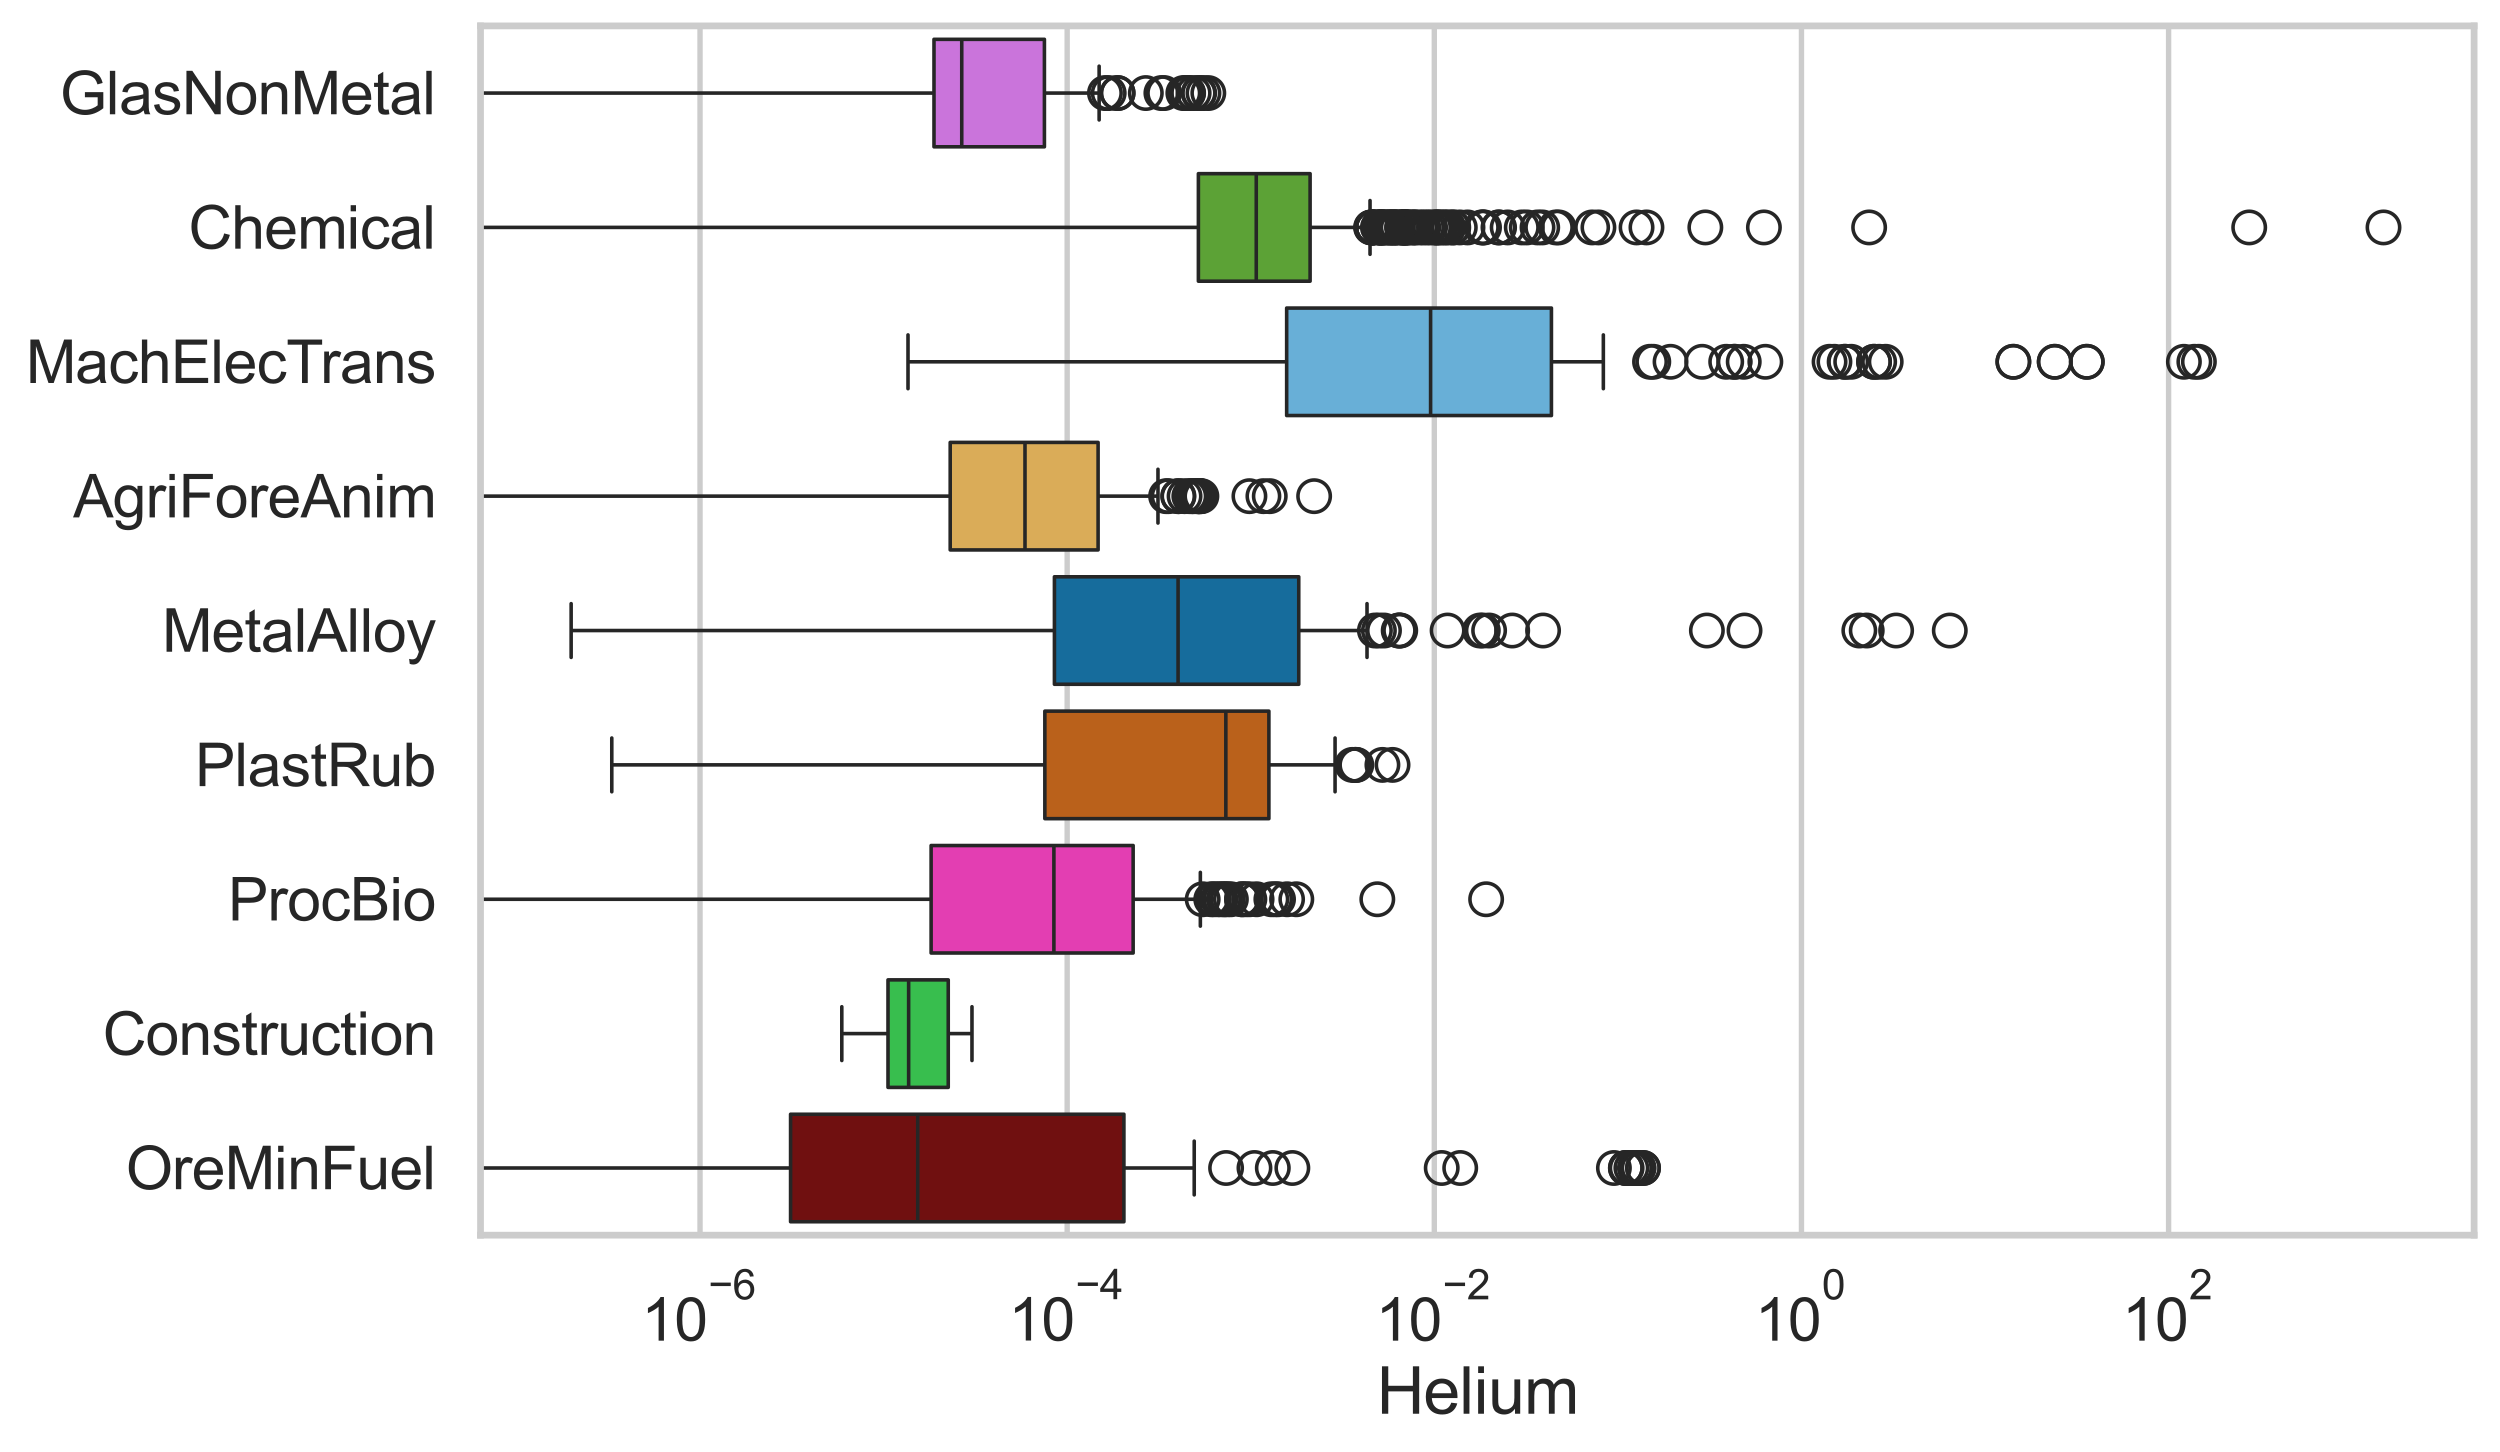 <?xml version="1.0" encoding="utf-8" standalone="no"?>
<!DOCTYPE svg PUBLIC "-//W3C//DTD SVG 1.1//EN"
  "http://www.w3.org/Graphics/SVG/1.1/DTD/svg11.dtd">
<svg xmlns:xlink="http://www.w3.org/1999/xlink" width="695.577pt" height="404.121pt" viewBox="0 0 695.577 404.121" xmlns="http://www.w3.org/2000/svg" version="1.1">
 <defs>
  <style type="text/css">*{stroke-linejoin: round; stroke-linecap: butt}</style>
 </defs>
 <g id="figure_1">
  <g id="patch_1">
   <path d="M 0 404.121 
L 695.577 404.121 
L 695.577 0 
L 0 0 
z
" style="fill: #ffffff"/>
  </g>
  <g id="axes_1">
   <g id="patch_2">
    <path d="M 133.697 343.665 
L 688.377 343.665 
L 688.377 7.2 
L 133.697 7.2 
z
" style="fill: #ffffff"/>
   </g>
   <g id="matplotlib.axis_1">
    <g id="xtick_1">
     <g id="line2d_1">
      <path d="M 194.768 343.665 
L 194.768 7.2 
" clip-path="url(#p00ef32cf8c)" style="fill: none; stroke: #cccccc; stroke-width: 1.5; stroke-linecap: round"/>
     </g>
     <g id="text_1">
      <!-- $\mathdefault{10^{-6}}$ -->
      <g style="fill: #262626" transform="translate(178.433 373.18) scale(0.165 -0.165)">
       <defs>
        <path id="ArialMT-31" d="M 2384 0 
L 1822 0 
L 1822 3584 
Q 1619 3391 1289 3197 
Q 959 3003 697 2906 
L 697 3450 
Q 1169 3672 1522 3987 
Q 1875 4303 2022 4600 
L 2384 4600 
L 2384 0 
z
" transform="scale(0.016)"/>
        <path id="ArialMT-30" d="M 266 2259 
Q 266 3072 433 3567 
Q 600 4063 929 4331 
Q 1259 4600 1759 4600 
Q 2128 4600 2406 4451 
Q 2684 4303 2865 4023 
Q 3047 3744 3150 3342 
Q 3253 2941 3253 2259 
Q 3253 1453 3087 958 
Q 2922 463 2592 192 
Q 2263 -78 1759 -78 
Q 1097 -78 719 397 
Q 266 969 266 2259 
z
M 844 2259 
Q 844 1131 1108 757 
Q 1372 384 1759 384 
Q 2147 384 2411 759 
Q 2675 1134 2675 2259 
Q 2675 3391 2411 3762 
Q 2147 4134 1753 4134 
Q 1366 4134 1134 3806 
Q 844 3388 844 2259 
z
" transform="scale(0.016)"/>
        <path id="ArialMT-2212" d="M 3381 1997 
L 356 1997 
L 356 2522 
L 3381 2522 
L 3381 1997 
z
" transform="scale(0.016)"/>
        <path id="ArialMT-36" d="M 3184 3459 
L 2625 3416 
Q 2550 3747 2413 3897 
Q 2184 4138 1850 4138 
Q 1581 4138 1378 3988 
Q 1113 3794 959 3422 
Q 806 3050 800 2363 
Q 1003 2672 1297 2822 
Q 1591 2972 1913 2972 
Q 2475 2972 2870 2558 
Q 3266 2144 3266 1488 
Q 3266 1056 3080 686 
Q 2894 316 2569 119 
Q 2244 -78 1831 -78 
Q 1128 -78 684 439 
Q 241 956 241 2144 
Q 241 3472 731 4075 
Q 1159 4600 1884 4600 
Q 2425 4600 2770 4297 
Q 3116 3994 3184 3459 
z
M 888 1484 
Q 888 1194 1011 928 
Q 1134 663 1356 523 
Q 1578 384 1822 384 
Q 2178 384 2434 671 
Q 2691 959 2691 1453 
Q 2691 1928 2437 2201 
Q 2184 2475 1800 2475 
Q 1419 2475 1153 2201 
Q 888 1928 888 1484 
z
" transform="scale(0.016)"/>
       </defs>
       <use xlink:href="#ArialMT-31" transform="translate(0 0.994)"/>
       <use xlink:href="#ArialMT-30" transform="translate(55.615 0.994)"/>
       <use xlink:href="#ArialMT-2212" transform="translate(112.973 70.688) scale(0.7)"/>
       <use xlink:href="#ArialMT-36" transform="translate(153.852 70.688) scale(0.7)"/>
      </g>
     </g>
    </g>
    <g id="xtick_2">
     <g id="line2d_2">
      <path d="M 296.919 343.665 
L 296.919 7.2 
" clip-path="url(#p00ef32cf8c)" style="fill: none; stroke: #cccccc; stroke-width: 1.5; stroke-linecap: round"/>
     </g>
     <g id="text_2">
      <!-- $\mathdefault{10^{-4}}$ -->
      <g style="fill: #262626" transform="translate(280.584 373.015) scale(0.165 -0.165)">
       <defs>
        <path id="ArialMT-34" d="M 2069 0 
L 2069 1097 
L 81 1097 
L 81 1613 
L 2172 4581 
L 2631 4581 
L 2631 1613 
L 3250 1613 
L 3250 1097 
L 2631 1097 
L 2631 0 
L 2069 0 
z
M 2069 1613 
L 2069 3678 
L 634 1613 
L 2069 1613 
z
" transform="scale(0.016)"/>
       </defs>
       <use xlink:href="#ArialMT-31" transform="translate(0 0.202)"/>
       <use xlink:href="#ArialMT-30" transform="translate(55.615 0.202)"/>
       <use xlink:href="#ArialMT-2212" transform="translate(112.973 69.895) scale(0.7)"/>
       <use xlink:href="#ArialMT-34" transform="translate(153.852 69.895) scale(0.7)"/>
      </g>
     </g>
    </g>
    <g id="xtick_3">
     <g id="line2d_3">
      <path d="M 399.07 343.665 
L 399.07 7.2 
" clip-path="url(#p00ef32cf8c)" style="fill: none; stroke: #cccccc; stroke-width: 1.5; stroke-linecap: round"/>
     </g>
     <g id="text_3">
      <!-- $\mathdefault{10^{-2}}$ -->
      <g style="fill: #262626" transform="translate(382.735 373.18) scale(0.165 -0.165)">
       <defs>
        <path id="ArialMT-32" d="M 3222 541 
L 3222 0 
L 194 0 
Q 188 203 259 391 
Q 375 700 629 1000 
Q 884 1300 1366 1694 
Q 2113 2306 2375 2664 
Q 2638 3022 2638 3341 
Q 2638 3675 2398 3904 
Q 2159 4134 1775 4134 
Q 1369 4134 1125 3890 
Q 881 3647 878 3216 
L 300 3275 
Q 359 3922 746 4261 
Q 1134 4600 1788 4600 
Q 2447 4600 2831 4234 
Q 3216 3869 3216 3328 
Q 3216 3053 3103 2787 
Q 2991 2522 2730 2228 
Q 2469 1934 1863 1422 
Q 1356 997 1212 845 
Q 1069 694 975 541 
L 3222 541 
z
" transform="scale(0.016)"/>
       </defs>
       <use xlink:href="#ArialMT-31" transform="translate(0 0.994)"/>
       <use xlink:href="#ArialMT-30" transform="translate(55.615 0.994)"/>
       <use xlink:href="#ArialMT-2212" transform="translate(112.973 70.688) scale(0.7)"/>
       <use xlink:href="#ArialMT-32" transform="translate(153.852 70.688) scale(0.7)"/>
      </g>
     </g>
    </g>
    <g id="xtick_4">
     <g id="line2d_4">
      <path d="M 501.22 343.665 
L 501.22 7.2 
" clip-path="url(#p00ef32cf8c)" style="fill: none; stroke: #cccccc; stroke-width: 1.5; stroke-linecap: round"/>
     </g>
     <g id="text_4">
      <!-- $\mathdefault{10^{0}}$ -->
      <g style="fill: #262626" transform="translate(488.268 373.18) scale(0.165 -0.165)">
       <use xlink:href="#ArialMT-31" transform="translate(0 0.994)"/>
       <use xlink:href="#ArialMT-30" transform="translate(55.615 0.994)"/>
       <use xlink:href="#ArialMT-30" transform="translate(112.973 70.688) scale(0.7)"/>
      </g>
     </g>
    </g>
    <g id="xtick_5">
     <g id="line2d_5">
      <path d="M 603.371 343.665 
L 603.371 7.2 
" clip-path="url(#p00ef32cf8c)" style="fill: none; stroke: #cccccc; stroke-width: 1.5; stroke-linecap: round"/>
     </g>
     <g id="text_5">
      <!-- $\mathdefault{10^{2}}$ -->
      <g style="fill: #262626" transform="translate(590.419 373.18) scale(0.165 -0.165)">
       <use xlink:href="#ArialMT-31" transform="translate(0 0.994)"/>
       <use xlink:href="#ArialMT-30" transform="translate(55.615 0.994)"/>
       <use xlink:href="#ArialMT-32" transform="translate(112.973 70.688) scale(0.7)"/>
      </g>
     </g>
    </g>
    <g id="text_6">
     <!-- Helium -->
     <g style="fill: #262626" transform="translate(383.031 393.344) scale(0.18 -0.18)">
      <defs>
       <path id="ArialMT-48" d="M 513 0 
L 513 4581 
L 1119 4581 
L 1119 2700 
L 3500 2700 
L 3500 4581 
L 4106 4581 
L 4106 0 
L 3500 0 
L 3500 2159 
L 1119 2159 
L 1119 0 
L 513 0 
z
" transform="scale(0.016)"/>
       <path id="ArialMT-65" d="M 2694 1069 
L 3275 997 
Q 3138 488 2766 206 
Q 2394 -75 1816 -75 
Q 1088 -75 661 373 
Q 234 822 234 1631 
Q 234 2469 665 2931 
Q 1097 3394 1784 3394 
Q 2450 3394 2872 2941 
Q 3294 2488 3294 1666 
Q 3294 1616 3291 1516 
L 816 1516 
Q 847 969 1125 678 
Q 1403 388 1819 388 
Q 2128 388 2347 550 
Q 2566 713 2694 1069 
z
M 847 1978 
L 2700 1978 
Q 2663 2397 2488 2606 
Q 2219 2931 1791 2931 
Q 1403 2931 1139 2672 
Q 875 2413 847 1978 
z
" transform="scale(0.016)"/>
       <path id="ArialMT-6c" d="M 409 0 
L 409 4581 
L 972 4581 
L 972 0 
L 409 0 
z
" transform="scale(0.016)"/>
       <path id="ArialMT-69" d="M 425 3934 
L 425 4581 
L 988 4581 
L 988 3934 
L 425 3934 
z
M 425 0 
L 425 3319 
L 988 3319 
L 988 0 
L 425 0 
z
" transform="scale(0.016)"/>
       <path id="ArialMT-75" d="M 2597 0 
L 2597 488 
Q 2209 -75 1544 -75 
Q 1250 -75 995 37 
Q 741 150 617 320 
Q 494 491 444 738 
Q 409 903 409 1263 
L 409 3319 
L 972 3319 
L 972 1478 
Q 972 1038 1006 884 
Q 1059 663 1231 536 
Q 1403 409 1656 409 
Q 1909 409 2131 539 
Q 2353 669 2445 892 
Q 2538 1116 2538 1541 
L 2538 3319 
L 3100 3319 
L 3100 0 
L 2597 0 
z
" transform="scale(0.016)"/>
       <path id="ArialMT-6d" d="M 422 0 
L 422 3319 
L 925 3319 
L 925 2853 
Q 1081 3097 1340 3245 
Q 1600 3394 1931 3394 
Q 2300 3394 2536 3241 
Q 2772 3088 2869 2813 
Q 3263 3394 3894 3394 
Q 4388 3394 4653 3120 
Q 4919 2847 4919 2278 
L 4919 0 
L 4359 0 
L 4359 2091 
Q 4359 2428 4304 2576 
Q 4250 2725 4106 2815 
Q 3963 2906 3769 2906 
Q 3419 2906 3187 2673 
Q 2956 2441 2956 1928 
L 2956 0 
L 2394 0 
L 2394 2156 
Q 2394 2531 2256 2718 
Q 2119 2906 1806 2906 
Q 1569 2906 1367 2781 
Q 1166 2656 1075 2415 
Q 984 2175 984 1722 
L 984 0 
L 422 0 
z
" transform="scale(0.016)"/>
      </defs>
      <use xlink:href="#ArialMT-48"/>
      <use xlink:href="#ArialMT-65" transform="translate(72.217 0)"/>
      <use xlink:href="#ArialMT-6c" transform="translate(127.832 0)"/>
      <use xlink:href="#ArialMT-69" transform="translate(150.049 0)"/>
      <use xlink:href="#ArialMT-75" transform="translate(172.266 0)"/>
      <use xlink:href="#ArialMT-6d" transform="translate(227.881 0)"/>
     </g>
    </g>
   </g>
   <g id="matplotlib.axis_2">
    <g id="ytick_1">
     <g id="text_7">
      <!-- GlasNonMetal -->
      <g style="fill: #262626" transform="translate(16.659 31.798) scale(0.165 -0.165)">
       <defs>
        <path id="ArialMT-47" d="M 2638 1797 
L 2638 2334 
L 4578 2338 
L 4578 638 
Q 4131 281 3656 101 
Q 3181 -78 2681 -78 
Q 2006 -78 1454 211 
Q 903 500 622 1047 
Q 341 1594 341 2269 
Q 341 2938 620 3517 
Q 900 4097 1425 4378 
Q 1950 4659 2634 4659 
Q 3131 4659 3532 4498 
Q 3934 4338 4162 4050 
Q 4391 3763 4509 3300 
L 3963 3150 
Q 3859 3500 3706 3700 
Q 3553 3900 3268 4020 
Q 2984 4141 2638 4141 
Q 2222 4141 1919 4014 
Q 1616 3888 1430 3681 
Q 1244 3475 1141 3228 
Q 966 2803 966 2306 
Q 966 1694 1177 1281 
Q 1388 869 1791 669 
Q 2194 469 2647 469 
Q 3041 469 3416 620 
Q 3791 772 3984 944 
L 3984 1797 
L 2638 1797 
z
" transform="scale(0.016)"/>
        <path id="ArialMT-61" d="M 2588 409 
Q 2275 144 1986 34 
Q 1697 -75 1366 -75 
Q 819 -75 525 192 
Q 231 459 231 875 
Q 231 1119 342 1320 
Q 453 1522 633 1644 
Q 813 1766 1038 1828 
Q 1203 1872 1538 1913 
Q 2219 1994 2541 2106 
Q 2544 2222 2544 2253 
Q 2544 2597 2384 2738 
Q 2169 2928 1744 2928 
Q 1347 2928 1158 2789 
Q 969 2650 878 2297 
L 328 2372 
Q 403 2725 575 2942 
Q 747 3159 1072 3276 
Q 1397 3394 1825 3394 
Q 2250 3394 2515 3294 
Q 2781 3194 2906 3042 
Q 3031 2891 3081 2659 
Q 3109 2516 3109 2141 
L 3109 1391 
Q 3109 606 3145 398 
Q 3181 191 3288 0 
L 2700 0 
Q 2613 175 2588 409 
z
M 2541 1666 
Q 2234 1541 1622 1453 
Q 1275 1403 1131 1340 
Q 988 1278 909 1158 
Q 831 1038 831 891 
Q 831 666 1001 516 
Q 1172 366 1500 366 
Q 1825 366 2078 508 
Q 2331 650 2450 897 
Q 2541 1088 2541 1459 
L 2541 1666 
z
" transform="scale(0.016)"/>
        <path id="ArialMT-73" d="M 197 991 
L 753 1078 
Q 800 744 1014 566 
Q 1228 388 1613 388 
Q 2000 388 2187 545 
Q 2375 703 2375 916 
Q 2375 1106 2209 1216 
Q 2094 1291 1634 1406 
Q 1016 1563 777 1677 
Q 538 1791 414 1992 
Q 291 2194 291 2438 
Q 291 2659 392 2848 
Q 494 3038 669 3163 
Q 800 3259 1026 3326 
Q 1253 3394 1513 3394 
Q 1903 3394 2198 3281 
Q 2494 3169 2634 2976 
Q 2775 2784 2828 2463 
L 2278 2388 
Q 2241 2644 2061 2787 
Q 1881 2931 1553 2931 
Q 1166 2931 1000 2803 
Q 834 2675 834 2503 
Q 834 2394 903 2306 
Q 972 2216 1119 2156 
Q 1203 2125 1616 2013 
Q 2213 1853 2448 1751 
Q 2684 1650 2818 1456 
Q 2953 1263 2953 975 
Q 2953 694 2789 445 
Q 2625 197 2315 61 
Q 2006 -75 1616 -75 
Q 969 -75 630 194 
Q 291 463 197 991 
z
" transform="scale(0.016)"/>
        <path id="ArialMT-4e" d="M 488 0 
L 488 4581 
L 1109 4581 
L 3516 984 
L 3516 4581 
L 4097 4581 
L 4097 0 
L 3475 0 
L 1069 3600 
L 1069 0 
L 488 0 
z
" transform="scale(0.016)"/>
        <path id="ArialMT-6f" d="M 213 1659 
Q 213 2581 725 3025 
Q 1153 3394 1769 3394 
Q 2453 3394 2887 2945 
Q 3322 2497 3322 1706 
Q 3322 1066 3130 698 
Q 2938 331 2570 128 
Q 2203 -75 1769 -75 
Q 1072 -75 642 372 
Q 213 819 213 1659 
z
M 791 1659 
Q 791 1022 1069 705 
Q 1347 388 1769 388 
Q 2188 388 2466 706 
Q 2744 1025 2744 1678 
Q 2744 2294 2464 2611 
Q 2184 2928 1769 2928 
Q 1347 2928 1069 2612 
Q 791 2297 791 1659 
z
" transform="scale(0.016)"/>
        <path id="ArialMT-6e" d="M 422 0 
L 422 3319 
L 928 3319 
L 928 2847 
Q 1294 3394 1984 3394 
Q 2284 3394 2536 3286 
Q 2788 3178 2913 3003 
Q 3038 2828 3088 2588 
Q 3119 2431 3119 2041 
L 3119 0 
L 2556 0 
L 2556 2019 
Q 2556 2363 2490 2533 
Q 2425 2703 2258 2804 
Q 2091 2906 1866 2906 
Q 1506 2906 1245 2678 
Q 984 2450 984 1813 
L 984 0 
L 422 0 
z
" transform="scale(0.016)"/>
        <path id="ArialMT-4d" d="M 475 0 
L 475 4581 
L 1388 4581 
L 2472 1338 
Q 2622 884 2691 659 
Q 2769 909 2934 1394 
L 4031 4581 
L 4847 4581 
L 4847 0 
L 4263 0 
L 4263 3834 
L 2931 0 
L 2384 0 
L 1059 3900 
L 1059 0 
L 475 0 
z
" transform="scale(0.016)"/>
        <path id="ArialMT-74" d="M 1650 503 
L 1731 6 
Q 1494 -44 1306 -44 
Q 1000 -44 831 53 
Q 663 150 594 308 
Q 525 466 525 972 
L 525 2881 
L 113 2881 
L 113 3319 
L 525 3319 
L 525 4141 
L 1084 4478 
L 1084 3319 
L 1650 3319 
L 1650 2881 
L 1084 2881 
L 1084 941 
Q 1084 700 1114 631 
Q 1144 563 1211 522 
Q 1278 481 1403 481 
Q 1497 481 1650 503 
z
" transform="scale(0.016)"/>
       </defs>
       <use xlink:href="#ArialMT-47"/>
       <use xlink:href="#ArialMT-6c" transform="translate(77.783 0)"/>
       <use xlink:href="#ArialMT-61" transform="translate(100 0)"/>
       <use xlink:href="#ArialMT-73" transform="translate(155.615 0)"/>
       <use xlink:href="#ArialMT-4e" transform="translate(205.615 0)"/>
       <use xlink:href="#ArialMT-6f" transform="translate(277.832 0)"/>
       <use xlink:href="#ArialMT-6e" transform="translate(333.447 0)"/>
       <use xlink:href="#ArialMT-4d" transform="translate(389.062 0)"/>
       <use xlink:href="#ArialMT-65" transform="translate(472.363 0)"/>
       <use xlink:href="#ArialMT-74" transform="translate(527.979 0)"/>
       <use xlink:href="#ArialMT-61" transform="translate(555.762 0)"/>
       <use xlink:href="#ArialMT-6c" transform="translate(611.377 0)"/>
      </g>
     </g>
    </g>
    <g id="ytick_2">
     <g id="text_8">
      <!-- Chemical -->
      <g style="fill: #262626" transform="translate(52.428 69.183) scale(0.165 -0.165)">
       <defs>
        <path id="ArialMT-43" d="M 3763 1606 
L 4369 1453 
Q 4178 706 3683 314 
Q 3188 -78 2472 -78 
Q 1731 -78 1267 223 
Q 803 525 561 1097 
Q 319 1669 319 2325 
Q 319 3041 592 3573 
Q 866 4106 1370 4382 
Q 1875 4659 2481 4659 
Q 3169 4659 3637 4309 
Q 4106 3959 4291 3325 
L 3694 3184 
Q 3534 3684 3231 3912 
Q 2928 4141 2469 4141 
Q 1941 4141 1586 3887 
Q 1231 3634 1087 3207 
Q 944 2781 944 2328 
Q 944 1744 1114 1308 
Q 1284 872 1643 656 
Q 2003 441 2422 441 
Q 2931 441 3284 734 
Q 3638 1028 3763 1606 
z
" transform="scale(0.016)"/>
        <path id="ArialMT-68" d="M 422 0 
L 422 4581 
L 984 4581 
L 984 2938 
Q 1378 3394 1978 3394 
Q 2347 3394 2619 3248 
Q 2891 3103 3008 2847 
Q 3125 2591 3125 2103 
L 3125 0 
L 2563 0 
L 2563 2103 
Q 2563 2525 2380 2717 
Q 2197 2909 1863 2909 
Q 1613 2909 1392 2779 
Q 1172 2650 1078 2428 
Q 984 2206 984 1816 
L 984 0 
L 422 0 
z
" transform="scale(0.016)"/>
        <path id="ArialMT-63" d="M 2588 1216 
L 3141 1144 
Q 3050 572 2676 248 
Q 2303 -75 1759 -75 
Q 1078 -75 664 370 
Q 250 816 250 1647 
Q 250 2184 428 2587 
Q 606 2991 970 3192 
Q 1334 3394 1763 3394 
Q 2303 3394 2647 3120 
Q 2991 2847 3088 2344 
L 2541 2259 
Q 2463 2594 2264 2762 
Q 2066 2931 1784 2931 
Q 1359 2931 1093 2626 
Q 828 2322 828 1663 
Q 828 994 1084 691 
Q 1341 388 1753 388 
Q 2084 388 2306 591 
Q 2528 794 2588 1216 
z
" transform="scale(0.016)"/>
       </defs>
       <use xlink:href="#ArialMT-43"/>
       <use xlink:href="#ArialMT-68" transform="translate(72.217 0)"/>
       <use xlink:href="#ArialMT-65" transform="translate(127.832 0)"/>
       <use xlink:href="#ArialMT-6d" transform="translate(183.447 0)"/>
       <use xlink:href="#ArialMT-69" transform="translate(266.748 0)"/>
       <use xlink:href="#ArialMT-63" transform="translate(288.965 0)"/>
       <use xlink:href="#ArialMT-61" transform="translate(338.965 0)"/>
       <use xlink:href="#ArialMT-6c" transform="translate(394.58 0)"/>
      </g>
     </g>
    </g>
    <g id="ytick_3">
     <g id="text_9">
      <!-- MachElecTrans -->
      <g style="fill: #262626" transform="translate(7.2 106.568) scale(0.165 -0.165)">
       <defs>
        <path id="ArialMT-45" d="M 506 0 
L 506 4581 
L 3819 4581 
L 3819 4041 
L 1113 4041 
L 1113 2638 
L 3647 2638 
L 3647 2100 
L 1113 2100 
L 1113 541 
L 3925 541 
L 3925 0 
L 506 0 
z
" transform="scale(0.016)"/>
        <path id="ArialMT-54" d="M 1659 0 
L 1659 4041 
L 150 4041 
L 150 4581 
L 3781 4581 
L 3781 4041 
L 2266 4041 
L 2266 0 
L 1659 0 
z
" transform="scale(0.016)"/>
        <path id="ArialMT-72" d="M 416 0 
L 416 3319 
L 922 3319 
L 922 2816 
Q 1116 3169 1280 3281 
Q 1444 3394 1641 3394 
Q 1925 3394 2219 3213 
L 2025 2691 
Q 1819 2813 1613 2813 
Q 1428 2813 1281 2702 
Q 1134 2591 1072 2394 
Q 978 2094 978 1738 
L 978 0 
L 416 0 
z
" transform="scale(0.016)"/>
       </defs>
       <use xlink:href="#ArialMT-4d"/>
       <use xlink:href="#ArialMT-61" transform="translate(83.301 0)"/>
       <use xlink:href="#ArialMT-63" transform="translate(138.916 0)"/>
       <use xlink:href="#ArialMT-68" transform="translate(188.916 0)"/>
       <use xlink:href="#ArialMT-45" transform="translate(244.531 0)"/>
       <use xlink:href="#ArialMT-6c" transform="translate(311.23 0)"/>
       <use xlink:href="#ArialMT-65" transform="translate(333.447 0)"/>
       <use xlink:href="#ArialMT-63" transform="translate(389.062 0)"/>
       <use xlink:href="#ArialMT-54" transform="translate(439.062 0)"/>
       <use xlink:href="#ArialMT-72" transform="translate(496.396 0)"/>
       <use xlink:href="#ArialMT-61" transform="translate(529.697 0)"/>
       <use xlink:href="#ArialMT-6e" transform="translate(585.312 0)"/>
       <use xlink:href="#ArialMT-73" transform="translate(640.928 0)"/>
      </g>
     </g>
    </g>
    <g id="ytick_4">
     <g id="text_10">
      <!-- AgriForeAnim -->
      <g style="fill: #262626" transform="translate(20.341 143.953) scale(0.165 -0.165)">
       <defs>
        <path id="ArialMT-41" d="M -9 0 
L 1750 4581 
L 2403 4581 
L 4278 0 
L 3588 0 
L 3053 1388 
L 1138 1388 
L 634 0 
L -9 0 
z
M 1313 1881 
L 2866 1881 
L 2388 3150 
Q 2169 3728 2063 4100 
Q 1975 3659 1816 3225 
L 1313 1881 
z
" transform="scale(0.016)"/>
        <path id="ArialMT-67" d="M 319 -275 
L 866 -356 
Q 900 -609 1056 -725 
Q 1266 -881 1628 -881 
Q 2019 -881 2231 -725 
Q 2444 -569 2519 -288 
Q 2563 -116 2559 434 
Q 2191 0 1641 0 
Q 956 0 581 494 
Q 206 988 206 1678 
Q 206 2153 378 2554 
Q 550 2956 876 3175 
Q 1203 3394 1644 3394 
Q 2231 3394 2613 2919 
L 2613 3319 
L 3131 3319 
L 3131 450 
Q 3131 -325 2973 -648 
Q 2816 -972 2473 -1159 
Q 2131 -1347 1631 -1347 
Q 1038 -1347 672 -1080 
Q 306 -813 319 -275 
z
M 784 1719 
Q 784 1066 1043 766 
Q 1303 466 1694 466 
Q 2081 466 2343 764 
Q 2606 1063 2606 1700 
Q 2606 2309 2336 2618 
Q 2066 2928 1684 2928 
Q 1309 2928 1046 2623 
Q 784 2319 784 1719 
z
" transform="scale(0.016)"/>
        <path id="ArialMT-46" d="M 525 0 
L 525 4581 
L 3616 4581 
L 3616 4041 
L 1131 4041 
L 1131 2622 
L 3281 2622 
L 3281 2081 
L 1131 2081 
L 1131 0 
L 525 0 
z
" transform="scale(0.016)"/>
       </defs>
       <use xlink:href="#ArialMT-41"/>
       <use xlink:href="#ArialMT-67" transform="translate(66.699 0)"/>
       <use xlink:href="#ArialMT-72" transform="translate(122.314 0)"/>
       <use xlink:href="#ArialMT-69" transform="translate(155.615 0)"/>
       <use xlink:href="#ArialMT-46" transform="translate(177.832 0)"/>
       <use xlink:href="#ArialMT-6f" transform="translate(238.916 0)"/>
       <use xlink:href="#ArialMT-72" transform="translate(294.531 0)"/>
       <use xlink:href="#ArialMT-65" transform="translate(327.832 0)"/>
       <use xlink:href="#ArialMT-41" transform="translate(383.447 0)"/>
       <use xlink:href="#ArialMT-6e" transform="translate(450.146 0)"/>
       <use xlink:href="#ArialMT-69" transform="translate(505.762 0)"/>
       <use xlink:href="#ArialMT-6d" transform="translate(527.979 0)"/>
      </g>
     </g>
    </g>
    <g id="ytick_5">
     <g id="text_11">
      <!-- MetalAlloy -->
      <g style="fill: #262626" transform="translate(45.088 181.337) scale(0.165 -0.165)">
       <defs>
        <path id="ArialMT-79" d="M 397 -1278 
L 334 -750 
Q 519 -800 656 -800 
Q 844 -800 956 -737 
Q 1069 -675 1141 -563 
Q 1194 -478 1313 -144 
Q 1328 -97 1363 -6 
L 103 3319 
L 709 3319 
L 1400 1397 
Q 1534 1031 1641 628 
Q 1738 1016 1872 1384 
L 2581 3319 
L 3144 3319 
L 1881 -56 
Q 1678 -603 1566 -809 
Q 1416 -1088 1222 -1217 
Q 1028 -1347 759 -1347 
Q 597 -1347 397 -1278 
z
" transform="scale(0.016)"/>
       </defs>
       <use xlink:href="#ArialMT-4d"/>
       <use xlink:href="#ArialMT-65" transform="translate(83.301 0)"/>
       <use xlink:href="#ArialMT-74" transform="translate(138.916 0)"/>
       <use xlink:href="#ArialMT-61" transform="translate(166.699 0)"/>
       <use xlink:href="#ArialMT-6c" transform="translate(222.314 0)"/>
       <use xlink:href="#ArialMT-41" transform="translate(244.531 0)"/>
       <use xlink:href="#ArialMT-6c" transform="translate(311.23 0)"/>
       <use xlink:href="#ArialMT-6c" transform="translate(333.447 0)"/>
       <use xlink:href="#ArialMT-6f" transform="translate(355.664 0)"/>
       <use xlink:href="#ArialMT-79" transform="translate(411.279 0)"/>
      </g>
     </g>
    </g>
    <g id="ytick_6">
     <g id="text_12">
      <!-- PlastRub -->
      <g style="fill: #262626" transform="translate(54.248 218.722) scale(0.165 -0.165)">
       <defs>
        <path id="ArialMT-50" d="M 494 0 
L 494 4581 
L 2222 4581 
Q 2678 4581 2919 4538 
Q 3256 4481 3484 4323 
Q 3713 4166 3852 3881 
Q 3991 3597 3991 3256 
Q 3991 2672 3619 2267 
Q 3247 1863 2275 1863 
L 1100 1863 
L 1100 0 
L 494 0 
z
M 1100 2403 
L 2284 2403 
Q 2872 2403 3119 2622 
Q 3366 2841 3366 3238 
Q 3366 3525 3220 3729 
Q 3075 3934 2838 4000 
Q 2684 4041 2272 4041 
L 1100 4041 
L 1100 2403 
z
" transform="scale(0.016)"/>
        <path id="ArialMT-52" d="M 503 0 
L 503 4581 
L 2534 4581 
Q 3147 4581 3465 4457 
Q 3784 4334 3975 4021 
Q 4166 3709 4166 3331 
Q 4166 2844 3850 2509 
Q 3534 2175 2875 2084 
Q 3116 1969 3241 1856 
Q 3506 1613 3744 1247 
L 4541 0 
L 3778 0 
L 3172 953 
Q 2906 1366 2734 1584 
Q 2563 1803 2427 1890 
Q 2291 1978 2150 2013 
Q 2047 2034 1813 2034 
L 1109 2034 
L 1109 0 
L 503 0 
z
M 1109 2559 
L 2413 2559 
Q 2828 2559 3062 2645 
Q 3297 2731 3419 2920 
Q 3541 3109 3541 3331 
Q 3541 3656 3305 3865 
Q 3069 4075 2559 4075 
L 1109 4075 
L 1109 2559 
z
" transform="scale(0.016)"/>
        <path id="ArialMT-62" d="M 941 0 
L 419 0 
L 419 4581 
L 981 4581 
L 981 2947 
Q 1338 3394 1891 3394 
Q 2197 3394 2470 3270 
Q 2744 3147 2920 2923 
Q 3097 2700 3197 2384 
Q 3297 2069 3297 1709 
Q 3297 856 2875 390 
Q 2453 -75 1863 -75 
Q 1275 -75 941 416 
L 941 0 
z
M 934 1684 
Q 934 1088 1097 822 
Q 1363 388 1816 388 
Q 2184 388 2453 708 
Q 2722 1028 2722 1663 
Q 2722 2313 2464 2622 
Q 2206 2931 1841 2931 
Q 1472 2931 1203 2611 
Q 934 2291 934 1684 
z
" transform="scale(0.016)"/>
       </defs>
       <use xlink:href="#ArialMT-50"/>
       <use xlink:href="#ArialMT-6c" transform="translate(66.699 0)"/>
       <use xlink:href="#ArialMT-61" transform="translate(88.916 0)"/>
       <use xlink:href="#ArialMT-73" transform="translate(144.531 0)"/>
       <use xlink:href="#ArialMT-74" transform="translate(194.531 0)"/>
       <use xlink:href="#ArialMT-52" transform="translate(222.314 0)"/>
       <use xlink:href="#ArialMT-75" transform="translate(294.531 0)"/>
       <use xlink:href="#ArialMT-62" transform="translate(350.146 0)"/>
      </g>
     </g>
    </g>
    <g id="ytick_7">
     <g id="text_13">
      <!-- ProcBio -->
      <g style="fill: #262626" transform="translate(63.424 256.107) scale(0.165 -0.165)">
       <defs>
        <path id="ArialMT-42" d="M 469 0 
L 469 4581 
L 2188 4581 
Q 2713 4581 3030 4442 
Q 3347 4303 3526 4014 
Q 3706 3725 3706 3409 
Q 3706 3116 3547 2856 
Q 3388 2597 3066 2438 
Q 3481 2316 3704 2022 
Q 3928 1728 3928 1328 
Q 3928 1006 3792 729 
Q 3656 453 3456 303 
Q 3256 153 2954 76 
Q 2653 0 2216 0 
L 469 0 
z
M 1075 2656 
L 2066 2656 
Q 2469 2656 2644 2709 
Q 2875 2778 2992 2937 
Q 3109 3097 3109 3338 
Q 3109 3566 3000 3739 
Q 2891 3913 2687 3977 
Q 2484 4041 1991 4041 
L 1075 4041 
L 1075 2656 
z
M 1075 541 
L 2216 541 
Q 2509 541 2628 563 
Q 2838 600 2978 687 
Q 3119 775 3209 942 
Q 3300 1109 3300 1328 
Q 3300 1584 3169 1773 
Q 3038 1963 2805 2039 
Q 2572 2116 2134 2116 
L 1075 2116 
L 1075 541 
z
" transform="scale(0.016)"/>
       </defs>
       <use xlink:href="#ArialMT-50"/>
       <use xlink:href="#ArialMT-72" transform="translate(66.699 0)"/>
       <use xlink:href="#ArialMT-6f" transform="translate(100 0)"/>
       <use xlink:href="#ArialMT-63" transform="translate(155.615 0)"/>
       <use xlink:href="#ArialMT-42" transform="translate(205.615 0)"/>
       <use xlink:href="#ArialMT-69" transform="translate(272.314 0)"/>
       <use xlink:href="#ArialMT-6f" transform="translate(294.531 0)"/>
      </g>
     </g>
    </g>
    <g id="ytick_8">
     <g id="text_14">
      <!-- Construction -->
      <g style="fill: #262626" transform="translate(28.575 293.492) scale(0.165 -0.165)">
       <use xlink:href="#ArialMT-43"/>
       <use xlink:href="#ArialMT-6f" transform="translate(72.217 0)"/>
       <use xlink:href="#ArialMT-6e" transform="translate(127.832 0)"/>
       <use xlink:href="#ArialMT-73" transform="translate(183.447 0)"/>
       <use xlink:href="#ArialMT-74" transform="translate(233.447 0)"/>
       <use xlink:href="#ArialMT-72" transform="translate(261.23 0)"/>
       <use xlink:href="#ArialMT-75" transform="translate(294.531 0)"/>
       <use xlink:href="#ArialMT-63" transform="translate(350.146 0)"/>
       <use xlink:href="#ArialMT-74" transform="translate(400.146 0)"/>
       <use xlink:href="#ArialMT-69" transform="translate(427.93 0)"/>
       <use xlink:href="#ArialMT-6f" transform="translate(450.146 0)"/>
       <use xlink:href="#ArialMT-6e" transform="translate(505.762 0)"/>
      </g>
     </g>
    </g>
    <g id="ytick_9">
     <g id="text_15">
      <!-- OreMinFuel -->
      <g style="fill: #262626" transform="translate(35.013 330.877) scale(0.165 -0.165)">
       <defs>
        <path id="ArialMT-4f" d="M 309 2231 
Q 309 3372 921 4017 
Q 1534 4663 2503 4663 
Q 3138 4663 3647 4359 
Q 4156 4056 4423 3514 
Q 4691 2972 4691 2284 
Q 4691 1588 4409 1038 
Q 4128 488 3612 205 
Q 3097 -78 2500 -78 
Q 1853 -78 1343 234 
Q 834 547 571 1087 
Q 309 1628 309 2231 
z
M 934 2222 
Q 934 1394 1379 917 
Q 1825 441 2497 441 
Q 3181 441 3623 922 
Q 4066 1403 4066 2288 
Q 4066 2847 3877 3264 
Q 3688 3681 3323 3911 
Q 2959 4141 2506 4141 
Q 1863 4141 1398 3698 
Q 934 3256 934 2222 
z
" transform="scale(0.016)"/>
       </defs>
       <use xlink:href="#ArialMT-4f"/>
       <use xlink:href="#ArialMT-72" transform="translate(77.783 0)"/>
       <use xlink:href="#ArialMT-65" transform="translate(111.084 0)"/>
       <use xlink:href="#ArialMT-4d" transform="translate(166.699 0)"/>
       <use xlink:href="#ArialMT-69" transform="translate(250 0)"/>
       <use xlink:href="#ArialMT-6e" transform="translate(272.217 0)"/>
       <use xlink:href="#ArialMT-46" transform="translate(327.832 0)"/>
       <use xlink:href="#ArialMT-75" transform="translate(388.916 0)"/>
       <use xlink:href="#ArialMT-65" transform="translate(444.531 0)"/>
       <use xlink:href="#ArialMT-6c" transform="translate(500.146 0)"/>
      </g>
     </g>
    </g>
   </g>
   <g id="patch_3">
    <path d="M 259.865 10.938 
L 259.865 40.846 
L 290.587 40.846 
L 290.587 10.938 
L 259.865 10.938 
z
" clip-path="url(#p00ef32cf8c)" style="fill: #ca74db; stroke: #262626; stroke-linejoin: miter"/>
   </g>
   <g id="line2d_6">
    <path d="M 259.865 25.892 
L -1 25.892 
" clip-path="url(#p00ef32cf8c)" style="fill: none; stroke: #262626"/>
   </g>
   <g id="line2d_7">
    <path d="M 290.587 25.892 
L 305.813 25.892 
" clip-path="url(#p00ef32cf8c)" style="fill: none; stroke: #262626"/>
   </g>
   <g id="line2d_8">
    <path clip-path="url(#p00ef32cf8c)" style="fill: none; stroke: #262626; stroke-linecap: round"/>
   </g>
   <g id="line2d_9">
    <path d="M 305.813 18.415 
L 305.813 33.369 
" clip-path="url(#p00ef32cf8c)" style="fill: none; stroke: #262626; stroke-linecap: round"/>
   </g>
   <g id="line2d_10">
    <defs>
     <path id="mf72b7c64e2" d="M 0 4.5 
C 1.193 4.5 2.338 4.026 3.182 3.182 
C 4.026 2.338 4.5 1.193 4.5 0 
C 4.5 -1.193 4.026 -2.338 3.182 -3.182 
C 2.338 -4.026 1.193 -4.5 0 -4.5 
C -1.193 -4.5 -2.338 -4.026 -3.182 -3.182 
C -4.026 -2.338 -4.5 -1.193 -4.5 0 
C -4.5 1.193 -4.026 2.338 -3.182 3.182 
C -2.338 4.026 -1.193 4.5 0 4.5 
z
" style="stroke: #262626"/>
    </defs>
    <g clip-path="url(#p00ef32cf8c)">
     <use xlink:href="#mf72b7c64e2" x="329.92" y="25.892" style="fill-opacity: 0; stroke: #262626"/>
     <use xlink:href="#mf72b7c64e2" x="310.96" y="25.892" style="fill-opacity: 0; stroke: #262626"/>
     <use xlink:href="#mf72b7c64e2" x="330.51" y="25.892" style="fill-opacity: 0; stroke: #262626"/>
     <use xlink:href="#mf72b7c64e2" x="323.916" y="25.892" style="fill-opacity: 0; stroke: #262626"/>
     <use xlink:href="#mf72b7c64e2" x="318.803" y="25.892" style="fill-opacity: 0; stroke: #262626"/>
     <use xlink:href="#mf72b7c64e2" x="323.134" y="25.892" style="fill-opacity: 0; stroke: #262626"/>
     <use xlink:href="#mf72b7c64e2" x="308.474" y="25.892" style="fill-opacity: 0; stroke: #262626"/>
     <use xlink:href="#mf72b7c64e2" x="333.652" y="25.892" style="fill-opacity: 0; stroke: #262626"/>
     <use xlink:href="#mf72b7c64e2" x="329.244" y="25.892" style="fill-opacity: 0; stroke: #262626"/>
     <use xlink:href="#mf72b7c64e2" x="332.11" y="25.892" style="fill-opacity: 0; stroke: #262626"/>
     <use xlink:href="#mf72b7c64e2" x="333.494" y="25.892" style="fill-opacity: 0; stroke: #262626"/>
     <use xlink:href="#mf72b7c64e2" x="330.324" y="25.892" style="fill-opacity: 0; stroke: #262626"/>
     <use xlink:href="#mf72b7c64e2" x="336.191" y="25.892" style="fill-opacity: 0; stroke: #262626"/>
     <use xlink:href="#mf72b7c64e2" x="334.839" y="25.892" style="fill-opacity: 0; stroke: #262626"/>
     <use xlink:href="#mf72b7c64e2" x="310.953" y="25.892" style="fill-opacity: 0; stroke: #262626"/>
     <use xlink:href="#mf72b7c64e2" x="330.575" y="25.892" style="fill-opacity: 0; stroke: #262626"/>
     <use xlink:href="#mf72b7c64e2" x="307.43" y="25.892" style="fill-opacity: 0; stroke: #262626"/>
    </g>
   </g>
   <g id="patch_4">
    <path d="M 333.429 48.323 
L 333.429 78.231 
L 364.511 78.231 
L 364.511 48.323 
L 333.429 48.323 
z
" clip-path="url(#p00ef32cf8c)" style="fill: #5ca236; stroke: #262626; stroke-linejoin: miter"/>
   </g>
   <g id="line2d_11">
    <path d="M 333.429 63.277 
L -1 63.277 
" clip-path="url(#p00ef32cf8c)" style="fill: none; stroke: #262626"/>
   </g>
   <g id="line2d_12">
    <path d="M 364.511 63.277 
L 381.185 63.277 
" clip-path="url(#p00ef32cf8c)" style="fill: none; stroke: #262626"/>
   </g>
   <g id="line2d_13">
    <path clip-path="url(#p00ef32cf8c)" style="fill: none; stroke: #262626; stroke-linecap: round"/>
   </g>
   <g id="line2d_14">
    <path d="M 381.185 55.8 
L 381.185 70.754 
" clip-path="url(#p00ef32cf8c)" style="fill: none; stroke: #262626; stroke-linecap: round"/>
   </g>
   <g id="line2d_15">
    <g clip-path="url(#p00ef32cf8c)">
     <use xlink:href="#mf72b7c64e2" x="387.984" y="63.277" style="fill-opacity: 0; stroke: #262626"/>
     <use xlink:href="#mf72b7c64e2" x="393.521" y="63.277" style="fill-opacity: 0; stroke: #262626"/>
     <use xlink:href="#mf72b7c64e2" x="400.084" y="63.277" style="fill-opacity: 0; stroke: #262626"/>
     <use xlink:href="#mf72b7c64e2" x="381.473" y="63.277" style="fill-opacity: 0; stroke: #262626"/>
     <use xlink:href="#mf72b7c64e2" x="390.117" y="63.277" style="fill-opacity: 0; stroke: #262626"/>
     <use xlink:href="#mf72b7c64e2" x="383.872" y="63.277" style="fill-opacity: 0; stroke: #262626"/>
     <use xlink:href="#mf72b7c64e2" x="442.977" y="63.277" style="fill-opacity: 0; stroke: #262626"/>
     <use xlink:href="#mf72b7c64e2" x="393.065" y="63.277" style="fill-opacity: 0; stroke: #262626"/>
     <use xlink:href="#mf72b7c64e2" x="429.096" y="63.277" style="fill-opacity: 0; stroke: #262626"/>
     <use xlink:href="#mf72b7c64e2" x="395.089" y="63.277" style="fill-opacity: 0; stroke: #262626"/>
     <use xlink:href="#mf72b7c64e2" x="398.977" y="63.277" style="fill-opacity: 0; stroke: #262626"/>
     <use xlink:href="#mf72b7c64e2" x="417.092" y="63.277" style="fill-opacity: 0; stroke: #262626"/>
     <use xlink:href="#mf72b7c64e2" x="386.791" y="63.277" style="fill-opacity: 0; stroke: #262626"/>
     <use xlink:href="#mf72b7c64e2" x="381.579" y="63.277" style="fill-opacity: 0; stroke: #262626"/>
     <use xlink:href="#mf72b7c64e2" x="381.921" y="63.277" style="fill-opacity: 0; stroke: #262626"/>
     <use xlink:href="#mf72b7c64e2" x="663.164" y="63.277" style="fill-opacity: 0; stroke: #262626"/>
     <use xlink:href="#mf72b7c64e2" x="490.776" y="63.277" style="fill-opacity: 0; stroke: #262626"/>
     <use xlink:href="#mf72b7c64e2" x="384.683" y="63.277" style="fill-opacity: 0; stroke: #262626"/>
     <use xlink:href="#mf72b7c64e2" x="444.732" y="63.277" style="fill-opacity: 0; stroke: #262626"/>
     <use xlink:href="#mf72b7c64e2" x="381.921" y="63.277" style="fill-opacity: 0; stroke: #262626"/>
     <use xlink:href="#mf72b7c64e2" x="406.162" y="63.277" style="fill-opacity: 0; stroke: #262626"/>
     <use xlink:href="#mf72b7c64e2" x="397.903" y="63.277" style="fill-opacity: 0; stroke: #262626"/>
     <use xlink:href="#mf72b7c64e2" x="433.673" y="63.277" style="fill-opacity: 0; stroke: #262626"/>
     <use xlink:href="#mf72b7c64e2" x="399.629" y="63.277" style="fill-opacity: 0; stroke: #262626"/>
     <use xlink:href="#mf72b7c64e2" x="383.777" y="63.277" style="fill-opacity: 0; stroke: #262626"/>
     <use xlink:href="#mf72b7c64e2" x="390.987" y="63.277" style="fill-opacity: 0; stroke: #262626"/>
     <use xlink:href="#mf72b7c64e2" x="387.591" y="63.277" style="fill-opacity: 0; stroke: #262626"/>
     <use xlink:href="#mf72b7c64e2" x="412.9" y="63.277" style="fill-opacity: 0; stroke: #262626"/>
     <use xlink:href="#mf72b7c64e2" x="390.305" y="63.277" style="fill-opacity: 0; stroke: #262626"/>
     <use xlink:href="#mf72b7c64e2" x="390.256" y="63.277" style="fill-opacity: 0; stroke: #262626"/>
     <use xlink:href="#mf72b7c64e2" x="384.375" y="63.277" style="fill-opacity: 0; stroke: #262626"/>
     <use xlink:href="#mf72b7c64e2" x="458.095" y="63.277" style="fill-opacity: 0; stroke: #262626"/>
     <use xlink:href="#mf72b7c64e2" x="423.404" y="63.277" style="fill-opacity: 0; stroke: #262626"/>
     <use xlink:href="#mf72b7c64e2" x="419.477" y="63.277" style="fill-opacity: 0; stroke: #262626"/>
     <use xlink:href="#mf72b7c64e2" x="384.277" y="63.277" style="fill-opacity: 0; stroke: #262626"/>
     <use xlink:href="#mf72b7c64e2" x="397.01" y="63.277" style="fill-opacity: 0; stroke: #262626"/>
     <use xlink:href="#mf72b7c64e2" x="391.013" y="63.277" style="fill-opacity: 0; stroke: #262626"/>
     <use xlink:href="#mf72b7c64e2" x="386.674" y="63.277" style="fill-opacity: 0; stroke: #262626"/>
     <use xlink:href="#mf72b7c64e2" x="385.025" y="63.277" style="fill-opacity: 0; stroke: #262626"/>
     <use xlink:href="#mf72b7c64e2" x="388.769" y="63.277" style="fill-opacity: 0; stroke: #262626"/>
     <use xlink:href="#mf72b7c64e2" x="383.379" y="63.277" style="fill-opacity: 0; stroke: #262626"/>
     <use xlink:href="#mf72b7c64e2" x="396.015" y="63.277" style="fill-opacity: 0; stroke: #262626"/>
     <use xlink:href="#mf72b7c64e2" x="424.794" y="63.277" style="fill-opacity: 0; stroke: #262626"/>
     <use xlink:href="#mf72b7c64e2" x="385.384" y="63.277" style="fill-opacity: 0; stroke: #262626"/>
     <use xlink:href="#mf72b7c64e2" x="404.347" y="63.277" style="fill-opacity: 0; stroke: #262626"/>
     <use xlink:href="#mf72b7c64e2" x="474.48" y="63.277" style="fill-opacity: 0; stroke: #262626"/>
     <use xlink:href="#mf72b7c64e2" x="381.921" y="63.277" style="fill-opacity: 0; stroke: #262626"/>
     <use xlink:href="#mf72b7c64e2" x="390.413" y="63.277" style="fill-opacity: 0; stroke: #262626"/>
     <use xlink:href="#mf72b7c64e2" x="432.894" y="63.277" style="fill-opacity: 0; stroke: #262626"/>
     <use xlink:href="#mf72b7c64e2" x="400.786" y="63.277" style="fill-opacity: 0; stroke: #262626"/>
     <use xlink:href="#mf72b7c64e2" x="383.876" y="63.277" style="fill-opacity: 0; stroke: #262626"/>
     <use xlink:href="#mf72b7c64e2" x="384.363" y="63.277" style="fill-opacity: 0; stroke: #262626"/>
     <use xlink:href="#mf72b7c64e2" x="388.88" y="63.277" style="fill-opacity: 0; stroke: #262626"/>
     <use xlink:href="#mf72b7c64e2" x="381.811" y="63.277" style="fill-opacity: 0; stroke: #262626"/>
     <use xlink:href="#mf72b7c64e2" x="390.181" y="63.277" style="fill-opacity: 0; stroke: #262626"/>
     <use xlink:href="#mf72b7c64e2" x="402.253" y="63.277" style="fill-opacity: 0; stroke: #262626"/>
     <use xlink:href="#mf72b7c64e2" x="401.573" y="63.277" style="fill-opacity: 0; stroke: #262626"/>
     <use xlink:href="#mf72b7c64e2" x="412.271" y="63.277" style="fill-opacity: 0; stroke: #262626"/>
     <use xlink:href="#mf72b7c64e2" x="403.01" y="63.277" style="fill-opacity: 0; stroke: #262626"/>
     <use xlink:href="#mf72b7c64e2" x="381.921" y="63.277" style="fill-opacity: 0; stroke: #262626"/>
     <use xlink:href="#mf72b7c64e2" x="520.052" y="63.277" style="fill-opacity: 0; stroke: #262626"/>
     <use xlink:href="#mf72b7c64e2" x="386.814" y="63.277" style="fill-opacity: 0; stroke: #262626"/>
     <use xlink:href="#mf72b7c64e2" x="385.961" y="63.277" style="fill-opacity: 0; stroke: #262626"/>
     <use xlink:href="#mf72b7c64e2" x="392.121" y="63.277" style="fill-opacity: 0; stroke: #262626"/>
     <use xlink:href="#mf72b7c64e2" x="625.799" y="63.277" style="fill-opacity: 0; stroke: #262626"/>
     <use xlink:href="#mf72b7c64e2" x="393.843" y="63.277" style="fill-opacity: 0; stroke: #262626"/>
     <use xlink:href="#mf72b7c64e2" x="391.598" y="63.277" style="fill-opacity: 0; stroke: #262626"/>
     <use xlink:href="#mf72b7c64e2" x="387.632" y="63.277" style="fill-opacity: 0; stroke: #262626"/>
     <use xlink:href="#mf72b7c64e2" x="455.341" y="63.277" style="fill-opacity: 0; stroke: #262626"/>
     <use xlink:href="#mf72b7c64e2" x="391.49" y="63.277" style="fill-opacity: 0; stroke: #262626"/>
     <use xlink:href="#mf72b7c64e2" x="416.922" y="63.277" style="fill-opacity: 0; stroke: #262626"/>
     <use xlink:href="#mf72b7c64e2" x="390.826" y="63.277" style="fill-opacity: 0; stroke: #262626"/>
     <use xlink:href="#mf72b7c64e2" x="412.585" y="63.277" style="fill-opacity: 0; stroke: #262626"/>
     <use xlink:href="#mf72b7c64e2" x="404.263" y="63.277" style="fill-opacity: 0; stroke: #262626"/>
     <use xlink:href="#mf72b7c64e2" x="408.301" y="63.277" style="fill-opacity: 0; stroke: #262626"/>
     <use xlink:href="#mf72b7c64e2" x="399.707" y="63.277" style="fill-opacity: 0; stroke: #262626"/>
     <use xlink:href="#mf72b7c64e2" x="391.011" y="63.277" style="fill-opacity: 0; stroke: #262626"/>
     <use xlink:href="#mf72b7c64e2" x="388.213" y="63.277" style="fill-opacity: 0; stroke: #262626"/>
     <use xlink:href="#mf72b7c64e2" x="427.786" y="63.277" style="fill-opacity: 0; stroke: #262626"/>
    </g>
   </g>
   <g id="patch_5">
    <path d="M 357.99 85.708 
L 357.99 115.616 
L 431.654 115.616 
L 431.654 85.708 
L 357.99 85.708 
z
" clip-path="url(#p00ef32cf8c)" style="fill: #68afd7; stroke: #262626; stroke-linejoin: miter"/>
   </g>
   <g id="line2d_16">
    <path d="M 357.99 100.662 
L 252.635 100.662 
" clip-path="url(#p00ef32cf8c)" style="fill: none; stroke: #262626"/>
   </g>
   <g id="line2d_17">
    <path d="M 431.654 100.662 
L 446.101 100.662 
" clip-path="url(#p00ef32cf8c)" style="fill: none; stroke: #262626"/>
   </g>
   <g id="line2d_18">
    <path d="M 252.635 93.185 
L 252.635 108.139 
" clip-path="url(#p00ef32cf8c)" style="fill: none; stroke: #262626; stroke-linecap: round"/>
   </g>
   <g id="line2d_19">
    <path d="M 446.101 93.185 
L 446.101 108.139 
" clip-path="url(#p00ef32cf8c)" style="fill: none; stroke: #262626; stroke-linecap: round"/>
   </g>
   <g id="line2d_20">
    <g clip-path="url(#p00ef32cf8c)">
     <use xlink:href="#mf72b7c64e2" x="510.397" y="100.662" style="fill-opacity: 0; stroke: #262626"/>
     <use xlink:href="#mf72b7c64e2" x="482.592" y="100.662" style="fill-opacity: 0; stroke: #262626"/>
     <use xlink:href="#mf72b7c64e2" x="580.607" y="100.662" style="fill-opacity: 0; stroke: #262626"/>
     <use xlink:href="#mf72b7c64e2" x="513.385" y="100.662" style="fill-opacity: 0; stroke: #262626"/>
     <use xlink:href="#mf72b7c64e2" x="524.658" y="100.662" style="fill-opacity: 0; stroke: #262626"/>
     <use xlink:href="#mf72b7c64e2" x="610.537" y="100.662" style="fill-opacity: 0; stroke: #262626"/>
     <use xlink:href="#mf72b7c64e2" x="521.419" y="100.662" style="fill-opacity: 0; stroke: #262626"/>
     <use xlink:href="#mf72b7c64e2" x="515.061" y="100.662" style="fill-opacity: 0; stroke: #262626"/>
     <use xlink:href="#mf72b7c64e2" x="522.841" y="100.662" style="fill-opacity: 0; stroke: #262626"/>
     <use xlink:href="#mf72b7c64e2" x="513.237" y="100.662" style="fill-opacity: 0; stroke: #262626"/>
     <use xlink:href="#mf72b7c64e2" x="571.685" y="100.662" style="fill-opacity: 0; stroke: #262626"/>
     <use xlink:href="#mf72b7c64e2" x="580.607" y="100.662" style="fill-opacity: 0; stroke: #262626"/>
     <use xlink:href="#mf72b7c64e2" x="607.627" y="100.662" style="fill-opacity: 0; stroke: #262626"/>
     <use xlink:href="#mf72b7c64e2" x="480.282" y="100.662" style="fill-opacity: 0; stroke: #262626"/>
     <use xlink:href="#mf72b7c64e2" x="571.685" y="100.662" style="fill-opacity: 0; stroke: #262626"/>
     <use xlink:href="#mf72b7c64e2" x="482.594" y="100.662" style="fill-opacity: 0; stroke: #262626"/>
     <use xlink:href="#mf72b7c64e2" x="491.174" y="100.662" style="fill-opacity: 0; stroke: #262626"/>
     <use xlink:href="#mf72b7c64e2" x="611.797" y="100.662" style="fill-opacity: 0; stroke: #262626"/>
     <use xlink:href="#mf72b7c64e2" x="560.18" y="100.662" style="fill-opacity: 0; stroke: #262626"/>
     <use xlink:href="#mf72b7c64e2" x="473.594" y="100.662" style="fill-opacity: 0; stroke: #262626"/>
     <use xlink:href="#mf72b7c64e2" x="485.16" y="100.662" style="fill-opacity: 0; stroke: #262626"/>
     <use xlink:href="#mf72b7c64e2" x="509.041" y="100.662" style="fill-opacity: 0; stroke: #262626"/>
     <use xlink:href="#mf72b7c64e2" x="464.795" y="100.662" style="fill-opacity: 0; stroke: #262626"/>
     <use xlink:href="#mf72b7c64e2" x="521.419" y="100.662" style="fill-opacity: 0; stroke: #262626"/>
     <use xlink:href="#mf72b7c64e2" x="459.088" y="100.662" style="fill-opacity: 0; stroke: #262626"/>
     <use xlink:href="#mf72b7c64e2" x="459.997" y="100.662" style="fill-opacity: 0; stroke: #262626"/>
     <use xlink:href="#mf72b7c64e2" x="560.18" y="100.662" style="fill-opacity: 0; stroke: #262626"/>
    </g>
   </g>
   <g id="patch_6">
    <path d="M 264.376 123.093 
L 264.376 153.001 
L 305.525 153.001 
L 305.525 123.093 
L 264.376 123.093 
z
" clip-path="url(#p00ef32cf8c)" style="fill: #daac58; stroke: #262626; stroke-linejoin: miter"/>
   </g>
   <g id="line2d_21">
    <path d="M 264.376 138.047 
L -1 138.047 
" clip-path="url(#p00ef32cf8c)" style="fill: none; stroke: #262626"/>
   </g>
   <g id="line2d_22">
    <path d="M 305.525 138.047 
L 322.184 138.047 
" clip-path="url(#p00ef32cf8c)" style="fill: none; stroke: #262626"/>
   </g>
   <g id="line2d_23">
    <path clip-path="url(#p00ef32cf8c)" style="fill: none; stroke: #262626; stroke-linecap: round"/>
   </g>
   <g id="line2d_24">
    <path d="M 322.184 130.57 
L 322.184 145.524 
" clip-path="url(#p00ef32cf8c)" style="fill: none; stroke: #262626; stroke-linecap: round"/>
   </g>
   <g id="line2d_25">
    <g clip-path="url(#p00ef32cf8c)">
     <use xlink:href="#mf72b7c64e2" x="327.889" y="138.047" style="fill-opacity: 0; stroke: #262626"/>
     <use xlink:href="#mf72b7c64e2" x="333.349" y="138.047" style="fill-opacity: 0; stroke: #262626"/>
     <use xlink:href="#mf72b7c64e2" x="333.316" y="138.047" style="fill-opacity: 0; stroke: #262626"/>
     <use xlink:href="#mf72b7c64e2" x="332.492" y="138.047" style="fill-opacity: 0; stroke: #262626"/>
     <use xlink:href="#mf72b7c64e2" x="331.686" y="138.047" style="fill-opacity: 0; stroke: #262626"/>
     <use xlink:href="#mf72b7c64e2" x="333.595" y="138.047" style="fill-opacity: 0; stroke: #262626"/>
     <use xlink:href="#mf72b7c64e2" x="347.627" y="138.047" style="fill-opacity: 0; stroke: #262626"/>
     <use xlink:href="#mf72b7c64e2" x="334.267" y="138.047" style="fill-opacity: 0; stroke: #262626"/>
     <use xlink:href="#mf72b7c64e2" x="365.633" y="138.047" style="fill-opacity: 0; stroke: #262626"/>
     <use xlink:href="#mf72b7c64e2" x="353.285" y="138.047" style="fill-opacity: 0; stroke: #262626"/>
     <use xlink:href="#mf72b7c64e2" x="351.518" y="138.047" style="fill-opacity: 0; stroke: #262626"/>
     <use xlink:href="#mf72b7c64e2" x="331.773" y="138.047" style="fill-opacity: 0; stroke: #262626"/>
     <use xlink:href="#mf72b7c64e2" x="333.787" y="138.047" style="fill-opacity: 0; stroke: #262626"/>
     <use xlink:href="#mf72b7c64e2" x="333.924" y="138.047" style="fill-opacity: 0; stroke: #262626"/>
     <use xlink:href="#mf72b7c64e2" x="329.584" y="138.047" style="fill-opacity: 0; stroke: #262626"/>
     <use xlink:href="#mf72b7c64e2" x="324.445" y="138.047" style="fill-opacity: 0; stroke: #262626"/>
     <use xlink:href="#mf72b7c64e2" x="325.126" y="138.047" style="fill-opacity: 0; stroke: #262626"/>
     <use xlink:href="#mf72b7c64e2" x="330.905" y="138.047" style="fill-opacity: 0; stroke: #262626"/>
     <use xlink:href="#mf72b7c64e2" x="333.407" y="138.047" style="fill-opacity: 0; stroke: #262626"/>
     <use xlink:href="#mf72b7c64e2" x="327.8" y="138.047" style="fill-opacity: 0; stroke: #262626"/>
    </g>
   </g>
   <g id="patch_7">
    <path d="M 293.374 160.478 
L 293.374 190.386 
L 361.352 190.386 
L 361.352 160.478 
L 293.374 160.478 
z
" clip-path="url(#p00ef32cf8c)" style="fill: #166c9c; stroke: #262626; stroke-linejoin: miter"/>
   </g>
   <g id="line2d_26">
    <path d="M 293.374 175.432 
L 158.91 175.432 
" clip-path="url(#p00ef32cf8c)" style="fill: none; stroke: #262626"/>
   </g>
   <g id="line2d_27">
    <path d="M 361.352 175.432 
L 380.346 175.432 
" clip-path="url(#p00ef32cf8c)" style="fill: none; stroke: #262626"/>
   </g>
   <g id="line2d_28">
    <path d="M 158.91 167.955 
L 158.91 182.909 
" clip-path="url(#p00ef32cf8c)" style="fill: none; stroke: #262626; stroke-linecap: round"/>
   </g>
   <g id="line2d_29">
    <path d="M 380.346 167.955 
L 380.346 182.909 
" clip-path="url(#p00ef32cf8c)" style="fill: none; stroke: #262626; stroke-linecap: round"/>
   </g>
   <g id="line2d_30">
    <g clip-path="url(#p00ef32cf8c)">
     <use xlink:href="#mf72b7c64e2" x="389.162" y="175.432" style="fill-opacity: 0; stroke: #262626"/>
     <use xlink:href="#mf72b7c64e2" x="385.064" y="175.432" style="fill-opacity: 0; stroke: #262626"/>
     <use xlink:href="#mf72b7c64e2" x="474.907" y="175.432" style="fill-opacity: 0; stroke: #262626"/>
     <use xlink:href="#mf72b7c64e2" x="389.34" y="175.432" style="fill-opacity: 0; stroke: #262626"/>
     <use xlink:href="#mf72b7c64e2" x="519.379" y="175.432" style="fill-opacity: 0; stroke: #262626"/>
     <use xlink:href="#mf72b7c64e2" x="429.327" y="175.432" style="fill-opacity: 0; stroke: #262626"/>
     <use xlink:href="#mf72b7c64e2" x="389.588" y="175.432" style="fill-opacity: 0; stroke: #262626"/>
     <use xlink:href="#mf72b7c64e2" x="412.558" y="175.432" style="fill-opacity: 0; stroke: #262626"/>
     <use xlink:href="#mf72b7c64e2" x="411.77" y="175.432" style="fill-opacity: 0; stroke: #262626"/>
     <use xlink:href="#mf72b7c64e2" x="402.767" y="175.432" style="fill-opacity: 0; stroke: #262626"/>
     <use xlink:href="#mf72b7c64e2" x="414.315" y="175.432" style="fill-opacity: 0; stroke: #262626"/>
     <use xlink:href="#mf72b7c64e2" x="527.558" y="175.432" style="fill-opacity: 0; stroke: #262626"/>
     <use xlink:href="#mf72b7c64e2" x="420.741" y="175.432" style="fill-opacity: 0; stroke: #262626"/>
     <use xlink:href="#mf72b7c64e2" x="542.487" y="175.432" style="fill-opacity: 0; stroke: #262626"/>
     <use xlink:href="#mf72b7c64e2" x="517.323" y="175.432" style="fill-opacity: 0; stroke: #262626"/>
     <use xlink:href="#mf72b7c64e2" x="485.382" y="175.432" style="fill-opacity: 0; stroke: #262626"/>
     <use xlink:href="#mf72b7c64e2" x="382.543" y="175.432" style="fill-opacity: 0; stroke: #262626"/>
     <use xlink:href="#mf72b7c64e2" x="383.654" y="175.432" style="fill-opacity: 0; stroke: #262626"/>
    </g>
   </g>
   <g id="patch_8">
    <path d="M 290.708 197.863 
L 290.708 227.771 
L 353.043 227.771 
L 353.043 197.863 
L 290.708 197.863 
z
" clip-path="url(#p00ef32cf8c)" style="fill: #ba611b; stroke: #262626; stroke-linejoin: miter"/>
   </g>
   <g id="line2d_31">
    <path d="M 290.708 212.817 
L 170.218 212.817 
" clip-path="url(#p00ef32cf8c)" style="fill: none; stroke: #262626"/>
   </g>
   <g id="line2d_32">
    <path d="M 353.043 212.817 
L 371.455 212.817 
" clip-path="url(#p00ef32cf8c)" style="fill: none; stroke: #262626"/>
   </g>
   <g id="line2d_33">
    <path d="M 170.218 205.34 
L 170.218 220.294 
" clip-path="url(#p00ef32cf8c)" style="fill: none; stroke: #262626; stroke-linecap: round"/>
   </g>
   <g id="line2d_34">
    <path d="M 371.455 205.34 
L 371.455 220.294 
" clip-path="url(#p00ef32cf8c)" style="fill: none; stroke: #262626; stroke-linecap: round"/>
   </g>
   <g id="line2d_35">
    <g clip-path="url(#p00ef32cf8c)">
     <use xlink:href="#mf72b7c64e2" x="384.631" y="212.817" style="fill-opacity: 0; stroke: #262626"/>
     <use xlink:href="#mf72b7c64e2" x="387.446" y="212.817" style="fill-opacity: 0; stroke: #262626"/>
     <use xlink:href="#mf72b7c64e2" x="376.269" y="212.817" style="fill-opacity: 0; stroke: #262626"/>
     <use xlink:href="#mf72b7c64e2" x="377.375" y="212.817" style="fill-opacity: 0; stroke: #262626"/>
     <use xlink:href="#mf72b7c64e2" x="377.043" y="212.817" style="fill-opacity: 0; stroke: #262626"/>
     <use xlink:href="#mf72b7c64e2" x="377.062" y="212.817" style="fill-opacity: 0; stroke: #262626"/>
    </g>
   </g>
   <g id="patch_9">
    <path d="M 259.067 235.248 
L 259.067 265.156 
L 315.277 265.156 
L 315.277 235.248 
L 259.067 235.248 
z
" clip-path="url(#p00ef32cf8c)" style="fill: #e33eb2; stroke: #262626; stroke-linejoin: miter"/>
   </g>
   <g id="line2d_36">
    <path d="M 259.067 250.202 
L -1 250.202 
" clip-path="url(#p00ef32cf8c)" style="fill: none; stroke: #262626"/>
   </g>
   <g id="line2d_37">
    <path d="M 315.277 250.202 
L 333.975 250.202 
" clip-path="url(#p00ef32cf8c)" style="fill: none; stroke: #262626"/>
   </g>
   <g id="line2d_38">
    <path clip-path="url(#p00ef32cf8c)" style="fill: none; stroke: #262626; stroke-linecap: round"/>
   </g>
   <g id="line2d_39">
    <path d="M 333.975 242.725 
L 333.975 257.679 
" clip-path="url(#p00ef32cf8c)" style="fill: none; stroke: #262626; stroke-linecap: round"/>
   </g>
   <g id="line2d_40">
    <g clip-path="url(#p00ef32cf8c)">
     <use xlink:href="#mf72b7c64e2" x="358.101" y="250.202" style="fill-opacity: 0; stroke: #262626"/>
     <use xlink:href="#mf72b7c64e2" x="334.622" y="250.202" style="fill-opacity: 0; stroke: #262626"/>
     <use xlink:href="#mf72b7c64e2" x="355.587" y="250.202" style="fill-opacity: 0; stroke: #262626"/>
     <use xlink:href="#mf72b7c64e2" x="360.676" y="250.202" style="fill-opacity: 0; stroke: #262626"/>
     <use xlink:href="#mf72b7c64e2" x="337.006" y="250.202" style="fill-opacity: 0; stroke: #262626"/>
     <use xlink:href="#mf72b7c64e2" x="347.611" y="250.202" style="fill-opacity: 0; stroke: #262626"/>
     <use xlink:href="#mf72b7c64e2" x="346.608" y="250.202" style="fill-opacity: 0; stroke: #262626"/>
     <use xlink:href="#mf72b7c64e2" x="338.814" y="250.202" style="fill-opacity: 0; stroke: #262626"/>
     <use xlink:href="#mf72b7c64e2" x="349.618" y="250.202" style="fill-opacity: 0; stroke: #262626"/>
     <use xlink:href="#mf72b7c64e2" x="345.56" y="250.202" style="fill-opacity: 0; stroke: #262626"/>
     <use xlink:href="#mf72b7c64e2" x="341.589" y="250.202" style="fill-opacity: 0; stroke: #262626"/>
     <use xlink:href="#mf72b7c64e2" x="354.769" y="250.202" style="fill-opacity: 0; stroke: #262626"/>
     <use xlink:href="#mf72b7c64e2" x="413.488" y="250.202" style="fill-opacity: 0; stroke: #262626"/>
     <use xlink:href="#mf72b7c64e2" x="340.498" y="250.202" style="fill-opacity: 0; stroke: #262626"/>
     <use xlink:href="#mf72b7c64e2" x="340.79" y="250.202" style="fill-opacity: 0; stroke: #262626"/>
     <use xlink:href="#mf72b7c64e2" x="345.578" y="250.202" style="fill-opacity: 0; stroke: #262626"/>
     <use xlink:href="#mf72b7c64e2" x="353.734" y="250.202" style="fill-opacity: 0; stroke: #262626"/>
     <use xlink:href="#mf72b7c64e2" x="383.211" y="250.202" style="fill-opacity: 0; stroke: #262626"/>
     <use xlink:href="#mf72b7c64e2" x="337.721" y="250.202" style="fill-opacity: 0; stroke: #262626"/>
     <use xlink:href="#mf72b7c64e2" x="342.468" y="250.202" style="fill-opacity: 0; stroke: #262626"/>
     <use xlink:href="#mf72b7c64e2" x="339.583" y="250.202" style="fill-opacity: 0; stroke: #262626"/>
    </g>
   </g>
   <g id="patch_10">
    <path d="M 247.069 272.633 
L 247.069 302.541 
L 263.83 302.541 
L 263.83 272.633 
L 247.069 272.633 
z
" clip-path="url(#p00ef32cf8c)" style="fill: #38be4e; stroke: #262626; stroke-linejoin: miter"/>
   </g>
   <g id="line2d_41">
    <path d="M 247.069 287.587 
L 234.215 287.587 
" clip-path="url(#p00ef32cf8c)" style="fill: none; stroke: #262626"/>
   </g>
   <g id="line2d_42">
    <path d="M 263.83 287.587 
L 270.433 287.587 
" clip-path="url(#p00ef32cf8c)" style="fill: none; stroke: #262626"/>
   </g>
   <g id="line2d_43">
    <path d="M 234.215 280.11 
L 234.215 295.064 
" clip-path="url(#p00ef32cf8c)" style="fill: none; stroke: #262626; stroke-linecap: round"/>
   </g>
   <g id="line2d_44">
    <path d="M 270.433 280.11 
L 270.433 295.064 
" clip-path="url(#p00ef32cf8c)" style="fill: none; stroke: #262626; stroke-linecap: round"/>
   </g>
   <g id="line2d_45"/>
   <g id="patch_11">
    <path d="M 219.963 310.018 
L 219.963 339.926 
L 312.703 339.926 
L 312.703 310.018 
L 219.963 310.018 
z
" clip-path="url(#p00ef32cf8c)" style="fill: #701010; stroke: #262626; stroke-linejoin: miter"/>
   </g>
   <g id="line2d_46">
    <path d="M 219.963 324.972 
L -1 324.972 
" clip-path="url(#p00ef32cf8c)" style="fill: none; stroke: #262626"/>
   </g>
   <g id="line2d_47">
    <path d="M 312.703 324.972 
L 332.269 324.972 
" clip-path="url(#p00ef32cf8c)" style="fill: none; stroke: #262626"/>
   </g>
   <g id="line2d_48">
    <path clip-path="url(#p00ef32cf8c)" style="fill: none; stroke: #262626; stroke-linecap: round"/>
   </g>
   <g id="line2d_49">
    <path d="M 332.269 317.495 
L 332.269 332.449 
" clip-path="url(#p00ef32cf8c)" style="fill: none; stroke: #262626; stroke-linecap: round"/>
   </g>
   <g id="line2d_50">
    <g clip-path="url(#p00ef32cf8c)">
     <use xlink:href="#mf72b7c64e2" x="454.882" y="324.972" style="fill-opacity: 0; stroke: #262626"/>
     <use xlink:href="#mf72b7c64e2" x="401.13" y="324.972" style="fill-opacity: 0; stroke: #262626"/>
     <use xlink:href="#mf72b7c64e2" x="341.134" y="324.972" style="fill-opacity: 0; stroke: #262626"/>
     <use xlink:href="#mf72b7c64e2" x="455.311" y="324.972" style="fill-opacity: 0; stroke: #262626"/>
     <use xlink:href="#mf72b7c64e2" x="457.134" y="324.972" style="fill-opacity: 0; stroke: #262626"/>
     <use xlink:href="#mf72b7c64e2" x="452.373" y="324.972" style="fill-opacity: 0; stroke: #262626"/>
     <use xlink:href="#mf72b7c64e2" x="354.134" y="324.972" style="fill-opacity: 0; stroke: #262626"/>
     <use xlink:href="#mf72b7c64e2" x="406.275" y="324.972" style="fill-opacity: 0; stroke: #262626"/>
     <use xlink:href="#mf72b7c64e2" x="449.04" y="324.972" style="fill-opacity: 0; stroke: #262626"/>
     <use xlink:href="#mf72b7c64e2" x="349.03" y="324.972" style="fill-opacity: 0; stroke: #262626"/>
     <use xlink:href="#mf72b7c64e2" x="457.134" y="324.972" style="fill-opacity: 0; stroke: #262626"/>
     <use xlink:href="#mf72b7c64e2" x="452.372" y="324.972" style="fill-opacity: 0; stroke: #262626"/>
     <use xlink:href="#mf72b7c64e2" x="359.575" y="324.972" style="fill-opacity: 0; stroke: #262626"/>
     <use xlink:href="#mf72b7c64e2" x="453.894" y="324.972" style="fill-opacity: 0; stroke: #262626"/>
     <use xlink:href="#mf72b7c64e2" x="455.311" y="324.972" style="fill-opacity: 0; stroke: #262626"/>
     <use xlink:href="#mf72b7c64e2" x="455.415" y="324.972" style="fill-opacity: 0; stroke: #262626"/>
     <use xlink:href="#mf72b7c64e2" x="452.582" y="324.972" style="fill-opacity: 0; stroke: #262626"/>
     <use xlink:href="#mf72b7c64e2" x="455.923" y="324.972" style="fill-opacity: 0; stroke: #262626"/>
    </g>
   </g>
   <g id="line2d_51">
    <path d="M 267.588 10.938 
L 267.588 40.846 
" clip-path="url(#p00ef32cf8c)" style="fill: none; stroke: #262626"/>
   </g>
   <g id="line2d_52">
    <path d="M 349.529 48.323 
L 349.529 78.231 
" clip-path="url(#p00ef32cf8c)" style="fill: none; stroke: #262626"/>
   </g>
   <g id="line2d_53">
    <path d="M 398.036 85.708 
L 398.036 115.616 
" clip-path="url(#p00ef32cf8c)" style="fill: none; stroke: #262626"/>
   </g>
   <g id="line2d_54">
    <path d="M 285.186 123.093 
L 285.186 153.001 
" clip-path="url(#p00ef32cf8c)" style="fill: none; stroke: #262626"/>
   </g>
   <g id="line2d_55">
    <path d="M 327.774 160.478 
L 327.774 190.386 
" clip-path="url(#p00ef32cf8c)" style="fill: none; stroke: #262626"/>
   </g>
   <g id="line2d_56">
    <path d="M 341.066 197.863 
L 341.066 227.771 
" clip-path="url(#p00ef32cf8c)" style="fill: none; stroke: #262626"/>
   </g>
   <g id="line2d_57">
    <path d="M 293.226 235.248 
L 293.226 265.156 
" clip-path="url(#p00ef32cf8c)" style="fill: none; stroke: #262626"/>
   </g>
   <g id="line2d_58">
    <path d="M 252.812 272.633 
L 252.812 302.541 
" clip-path="url(#p00ef32cf8c)" style="fill: none; stroke: #262626"/>
   </g>
   <g id="line2d_59">
    <path d="M 255.339 310.018 
L 255.339 339.926 
" clip-path="url(#p00ef32cf8c)" style="fill: none; stroke: #262626"/>
   </g>
   <g id="patch_12">
    <path d="M 133.697 343.665 
L 133.697 7.2 
" style="fill: none; stroke: #cccccc; stroke-width: 1.875; stroke-linejoin: miter; stroke-linecap: square"/>
   </g>
   <g id="patch_13">
    <path d="M 688.377 343.665 
L 688.377 7.2 
" style="fill: none; stroke: #cccccc; stroke-width: 1.875; stroke-linejoin: miter; stroke-linecap: square"/>
   </g>
   <g id="patch_14">
    <path d="M 133.697 343.665 
L 688.377 343.665 
" style="fill: none; stroke: #cccccc; stroke-width: 1.875; stroke-linejoin: miter; stroke-linecap: square"/>
   </g>
   <g id="patch_15">
    <path d="M 133.697 7.2 
L 688.377 7.2 
" style="fill: none; stroke: #cccccc; stroke-width: 1.875; stroke-linejoin: miter; stroke-linecap: square"/>
   </g>
  </g>
 </g>
 <defs>
  <clipPath id="p00ef32cf8c">
   <rect x="133.697" y="7.2" width="554.68" height="336.465"/>
  </clipPath>
 </defs>
</svg>
